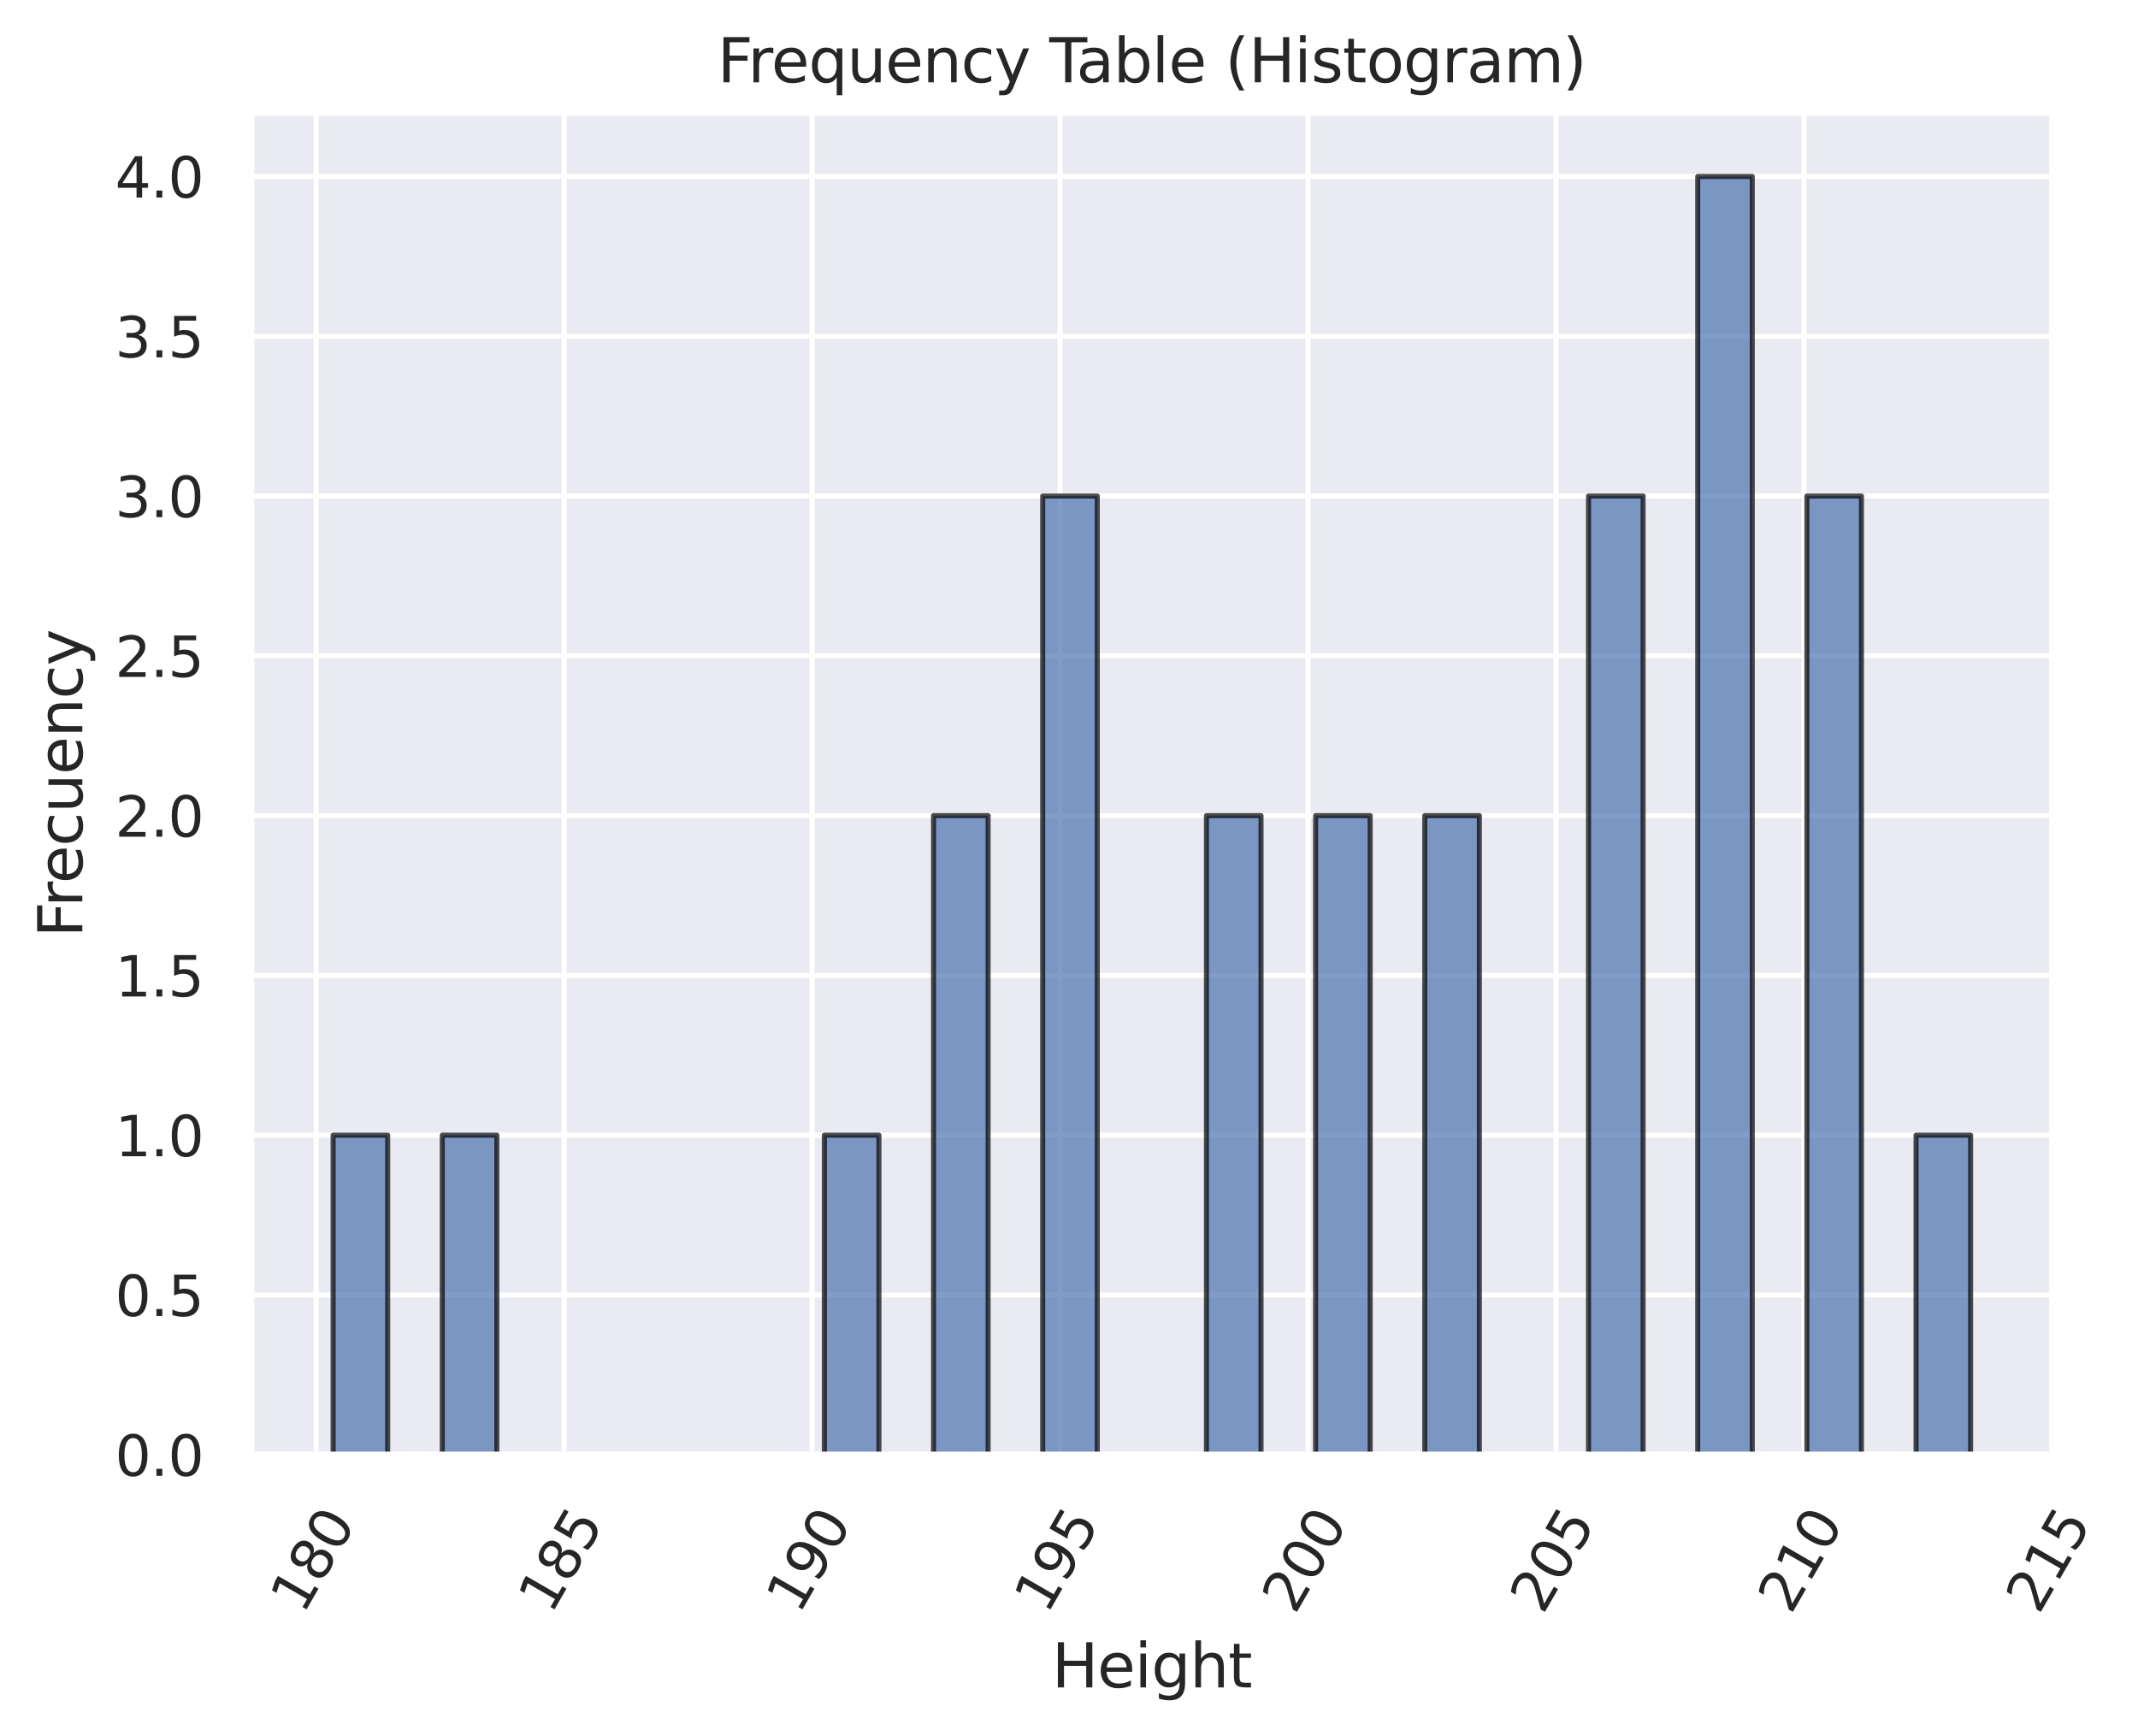 <?xml version="1.0" encoding="utf-8" standalone="no"?>
<!DOCTYPE svg PUBLIC "-//W3C//DTD SVG 1.1//EN"
  "http://www.w3.org/Graphics/SVG/1.1/DTD/svg11.dtd">
<svg xmlns:xlink="http://www.w3.org/1999/xlink" width="423.878pt" height="344.25pt" viewBox="0 0 423.878 344.25" xmlns="http://www.w3.org/2000/svg" version="1.1">
 <defs>
  <style type="text/css">*{stroke-linejoin: round; stroke-linecap: butt}</style>
 </defs>
 <g id="figure_1">
  <g id="patch_1">
   <path d="M 0 344.25 
L 423.878 344.25 
L 423.878 0 
L 0 0 
z
" style="fill: #ffffff"/>
  </g>
  <g id="axes_1">
   <g id="patch_2">
    <path d="M 49.807 288.43 
L 406.927 288.43 
L 406.927 22.318 
L 49.807 22.318 
z
" style="fill: #eaeaf2"/>
   </g>
   <g id="matplotlib.axis_1">
    <g id="xtick_1">
     <g id="line2d_1">
      <path d="M 62.697 288.43 
L 62.697 22.318 
" clip-path="url(#pa009e01b6e)" style="fill: none; stroke: #ffffff; stroke-linecap: round"/>
     </g>
     <g id="text_1">
      <!-- 180 -->
      <g style="fill: #262626" transform="translate(60.077 320.293) rotate(-60) scale(0.11 -0.11)">
       <defs>
        <path id="DejaVuSans-31" d="M 794 531 
L 1825 531 
L 1825 4091 
L 703 3866 
L 703 4441 
L 1819 4666 
L 2450 4666 
L 2450 531 
L 3481 531 
L 3481 0 
L 794 0 
L 794 531 
z
" transform="scale(0.016)"/>
        <path id="DejaVuSans-38" d="M 2034 2216 
Q 1584 2216 1326 1975 
Q 1069 1734 1069 1313 
Q 1069 891 1326 650 
Q 1584 409 2034 409 
Q 2484 409 2743 651 
Q 3003 894 3003 1313 
Q 3003 1734 2745 1975 
Q 2488 2216 2034 2216 
z
M 1403 2484 
Q 997 2584 770 2862 
Q 544 3141 544 3541 
Q 544 4100 942 4425 
Q 1341 4750 2034 4750 
Q 2731 4750 3128 4425 
Q 3525 4100 3525 3541 
Q 3525 3141 3298 2862 
Q 3072 2584 2669 2484 
Q 3125 2378 3379 2068 
Q 3634 1759 3634 1313 
Q 3634 634 3220 271 
Q 2806 -91 2034 -91 
Q 1263 -91 848 271 
Q 434 634 434 1313 
Q 434 1759 690 2068 
Q 947 2378 1403 2484 
z
M 1172 3481 
Q 1172 3119 1398 2916 
Q 1625 2713 2034 2713 
Q 2441 2713 2670 2916 
Q 2900 3119 2900 3481 
Q 2900 3844 2670 4047 
Q 2441 4250 2034 4250 
Q 1625 4250 1398 4047 
Q 1172 3844 1172 3481 
z
" transform="scale(0.016)"/>
        <path id="DejaVuSans-30" d="M 2034 4250 
Q 1547 4250 1301 3770 
Q 1056 3291 1056 2328 
Q 1056 1369 1301 889 
Q 1547 409 2034 409 
Q 2525 409 2770 889 
Q 3016 1369 3016 2328 
Q 3016 3291 2770 3770 
Q 2525 4250 2034 4250 
z
M 2034 4750 
Q 2819 4750 3233 4129 
Q 3647 3509 3647 2328 
Q 3647 1150 3233 529 
Q 2819 -91 2034 -91 
Q 1250 -91 836 529 
Q 422 1150 422 2328 
Q 422 3509 836 4129 
Q 1250 4750 2034 4750 
z
" transform="scale(0.016)"/>
       </defs>
       <use xlink:href="#DejaVuSans-31"/>
       <use xlink:href="#DejaVuSans-38" x="63.623"/>
       <use xlink:href="#DejaVuSans-30" x="127.246"/>
      </g>
     </g>
    </g>
    <g id="xtick_2">
     <g id="line2d_2">
      <path d="M 111.857 288.43 
L 111.857 22.318 
" clip-path="url(#pa009e01b6e)" style="fill: none; stroke: #ffffff; stroke-linecap: round"/>
     </g>
     <g id="text_2">
      <!-- 185 -->
      <g style="fill: #262626" transform="translate(109.237 320.293) rotate(-60) scale(0.11 -0.11)">
       <defs>
        <path id="DejaVuSans-35" d="M 691 4666 
L 3169 4666 
L 3169 4134 
L 1269 4134 
L 1269 2991 
Q 1406 3038 1543 3061 
Q 1681 3084 1819 3084 
Q 2600 3084 3056 2656 
Q 3513 2228 3513 1497 
Q 3513 744 3044 326 
Q 2575 -91 1722 -91 
Q 1428 -91 1123 -41 
Q 819 9 494 109 
L 494 744 
Q 775 591 1075 516 
Q 1375 441 1709 441 
Q 2250 441 2565 725 
Q 2881 1009 2881 1497 
Q 2881 1984 2565 2268 
Q 2250 2553 1709 2553 
Q 1456 2553 1204 2497 
Q 953 2441 691 2322 
L 691 4666 
z
" transform="scale(0.016)"/>
       </defs>
       <use xlink:href="#DejaVuSans-31"/>
       <use xlink:href="#DejaVuSans-38" x="63.623"/>
       <use xlink:href="#DejaVuSans-35" x="127.246"/>
      </g>
     </g>
    </g>
    <g id="xtick_3">
     <g id="line2d_3">
      <path d="M 161.018 288.43 
L 161.018 22.318 
" clip-path="url(#pa009e01b6e)" style="fill: none; stroke: #ffffff; stroke-linecap: round"/>
     </g>
     <g id="text_3">
      <!-- 190 -->
      <g style="fill: #262626" transform="translate(158.397 320.293) rotate(-60) scale(0.11 -0.11)">
       <defs>
        <path id="DejaVuSans-39" d="M 703 97 
L 703 672 
Q 941 559 1184 500 
Q 1428 441 1663 441 
Q 2288 441 2617 861 
Q 2947 1281 2994 2138 
Q 2813 1869 2534 1725 
Q 2256 1581 1919 1581 
Q 1219 1581 811 2004 
Q 403 2428 403 3163 
Q 403 3881 828 4315 
Q 1253 4750 1959 4750 
Q 2769 4750 3195 4129 
Q 3622 3509 3622 2328 
Q 3622 1225 3098 567 
Q 2575 -91 1691 -91 
Q 1453 -91 1209 -44 
Q 966 3 703 97 
z
M 1959 2075 
Q 2384 2075 2632 2365 
Q 2881 2656 2881 3163 
Q 2881 3666 2632 3958 
Q 2384 4250 1959 4250 
Q 1534 4250 1286 3958 
Q 1038 3666 1038 3163 
Q 1038 2656 1286 2365 
Q 1534 2075 1959 2075 
z
" transform="scale(0.016)"/>
       </defs>
       <use xlink:href="#DejaVuSans-31"/>
       <use xlink:href="#DejaVuSans-39" x="63.623"/>
       <use xlink:href="#DejaVuSans-30" x="127.246"/>
      </g>
     </g>
    </g>
    <g id="xtick_4">
     <g id="line2d_4">
      <path d="M 210.178 288.43 
L 210.178 22.318 
" clip-path="url(#pa009e01b6e)" style="fill: none; stroke: #ffffff; stroke-linecap: round"/>
     </g>
     <g id="text_4">
      <!-- 195 -->
      <g style="fill: #262626" transform="translate(207.557 320.293) rotate(-60) scale(0.11 -0.11)">
       <use xlink:href="#DejaVuSans-31"/>
       <use xlink:href="#DejaVuSans-39" x="63.623"/>
       <use xlink:href="#DejaVuSans-35" x="127.246"/>
      </g>
     </g>
    </g>
    <g id="xtick_5">
     <g id="line2d_5">
      <path d="M 259.338 288.43 
L 259.338 22.318 
" clip-path="url(#pa009e01b6e)" style="fill: none; stroke: #ffffff; stroke-linecap: round"/>
     </g>
     <g id="text_5">
      <!-- 200 -->
      <g style="fill: #262626" transform="translate(256.718 320.293) rotate(-60) scale(0.11 -0.11)">
       <defs>
        <path id="DejaVuSans-32" d="M 1228 531 
L 3431 531 
L 3431 0 
L 469 0 
L 469 531 
Q 828 903 1448 1529 
Q 2069 2156 2228 2338 
Q 2531 2678 2651 2914 
Q 2772 3150 2772 3378 
Q 2772 3750 2511 3984 
Q 2250 4219 1831 4219 
Q 1534 4219 1204 4116 
Q 875 4013 500 3803 
L 500 4441 
Q 881 4594 1212 4672 
Q 1544 4750 1819 4750 
Q 2544 4750 2975 4387 
Q 3406 4025 3406 3419 
Q 3406 3131 3298 2873 
Q 3191 2616 2906 2266 
Q 2828 2175 2409 1742 
Q 1991 1309 1228 531 
z
" transform="scale(0.016)"/>
       </defs>
       <use xlink:href="#DejaVuSans-32"/>
       <use xlink:href="#DejaVuSans-30" x="63.623"/>
       <use xlink:href="#DejaVuSans-30" x="127.246"/>
      </g>
     </g>
    </g>
    <g id="xtick_6">
     <g id="line2d_6">
      <path d="M 308.498 288.43 
L 308.498 22.318 
" clip-path="url(#pa009e01b6e)" style="fill: none; stroke: #ffffff; stroke-linecap: round"/>
     </g>
     <g id="text_6">
      <!-- 205 -->
      <g style="fill: #262626" transform="translate(305.878 320.293) rotate(-60) scale(0.11 -0.11)">
       <use xlink:href="#DejaVuSans-32"/>
       <use xlink:href="#DejaVuSans-30" x="63.623"/>
       <use xlink:href="#DejaVuSans-35" x="127.246"/>
      </g>
     </g>
    </g>
    <g id="xtick_7">
     <g id="line2d_7">
      <path d="M 357.659 288.43 
L 357.659 22.318 
" clip-path="url(#pa009e01b6e)" style="fill: none; stroke: #ffffff; stroke-linecap: round"/>
     </g>
     <g id="text_7">
      <!-- 210 -->
      <g style="fill: #262626" transform="translate(355.038 320.293) rotate(-60) scale(0.11 -0.11)">
       <use xlink:href="#DejaVuSans-32"/>
       <use xlink:href="#DejaVuSans-31" x="63.623"/>
       <use xlink:href="#DejaVuSans-30" x="127.246"/>
      </g>
     </g>
    </g>
    <g id="xtick_8">
     <g id="line2d_8">
      <path d="M 406.819 288.43 
L 406.819 22.318 
" clip-path="url(#pa009e01b6e)" style="fill: none; stroke: #ffffff; stroke-linecap: round"/>
     </g>
     <g id="text_8">
      <!-- 215 -->
      <g style="fill: #262626" transform="translate(404.199 320.293) rotate(-60) scale(0.11 -0.11)">
       <use xlink:href="#DejaVuSans-32"/>
       <use xlink:href="#DejaVuSans-31" x="63.623"/>
       <use xlink:href="#DejaVuSans-35" x="127.246"/>
      </g>
     </g>
    </g>
    <g id="text_9">
     <!-- Height -->
     <g style="fill: #262626" transform="translate(208.532 334.555) scale(0.12 -0.12)">
      <defs>
       <path id="DejaVuSans-48" d="M 628 4666 
L 1259 4666 
L 1259 2753 
L 3553 2753 
L 3553 4666 
L 4184 4666 
L 4184 0 
L 3553 0 
L 3553 2222 
L 1259 2222 
L 1259 0 
L 628 0 
L 628 4666 
z
" transform="scale(0.016)"/>
       <path id="DejaVuSans-65" d="M 3597 1894 
L 3597 1613 
L 953 1613 
Q 991 1019 1311 708 
Q 1631 397 2203 397 
Q 2534 397 2845 478 
Q 3156 559 3463 722 
L 3463 178 
Q 3153 47 2828 -22 
Q 2503 -91 2169 -91 
Q 1331 -91 842 396 
Q 353 884 353 1716 
Q 353 2575 817 3079 
Q 1281 3584 2069 3584 
Q 2775 3584 3186 3129 
Q 3597 2675 3597 1894 
z
M 3022 2063 
Q 3016 2534 2758 2815 
Q 2500 3097 2075 3097 
Q 1594 3097 1305 2825 
Q 1016 2553 972 2059 
L 3022 2063 
z
" transform="scale(0.016)"/>
       <path id="DejaVuSans-69" d="M 603 3500 
L 1178 3500 
L 1178 0 
L 603 0 
L 603 3500 
z
M 603 4863 
L 1178 4863 
L 1178 4134 
L 603 4134 
L 603 4863 
z
" transform="scale(0.016)"/>
       <path id="DejaVuSans-67" d="M 2906 1791 
Q 2906 2416 2648 2759 
Q 2391 3103 1925 3103 
Q 1463 3103 1205 2759 
Q 947 2416 947 1791 
Q 947 1169 1205 825 
Q 1463 481 1925 481 
Q 2391 481 2648 825 
Q 2906 1169 2906 1791 
z
M 3481 434 
Q 3481 -459 3084 -895 
Q 2688 -1331 1869 -1331 
Q 1566 -1331 1297 -1286 
Q 1028 -1241 775 -1147 
L 775 -588 
Q 1028 -725 1275 -790 
Q 1522 -856 1778 -856 
Q 2344 -856 2625 -561 
Q 2906 -266 2906 331 
L 2906 616 
Q 2728 306 2450 153 
Q 2172 0 1784 0 
Q 1141 0 747 490 
Q 353 981 353 1791 
Q 353 2603 747 3093 
Q 1141 3584 1784 3584 
Q 2172 3584 2450 3431 
Q 2728 3278 2906 2969 
L 2906 3500 
L 3481 3500 
L 3481 434 
z
" transform="scale(0.016)"/>
       <path id="DejaVuSans-68" d="M 3513 2113 
L 3513 0 
L 2938 0 
L 2938 2094 
Q 2938 2591 2744 2837 
Q 2550 3084 2163 3084 
Q 1697 3084 1428 2787 
Q 1159 2491 1159 1978 
L 1159 0 
L 581 0 
L 581 4863 
L 1159 4863 
L 1159 2956 
Q 1366 3272 1645 3428 
Q 1925 3584 2291 3584 
Q 2894 3584 3203 3211 
Q 3513 2838 3513 2113 
z
" transform="scale(0.016)"/>
       <path id="DejaVuSans-74" d="M 1172 4494 
L 1172 3500 
L 2356 3500 
L 2356 3053 
L 1172 3053 
L 1172 1153 
Q 1172 725 1289 603 
Q 1406 481 1766 481 
L 2356 481 
L 2356 0 
L 1766 0 
Q 1100 0 847 248 
Q 594 497 594 1153 
L 594 3053 
L 172 3053 
L 172 3500 
L 594 3500 
L 594 4494 
L 1172 4494 
z
" transform="scale(0.016)"/>
      </defs>
      <use xlink:href="#DejaVuSans-48"/>
      <use xlink:href="#DejaVuSans-65" x="75.195"/>
      <use xlink:href="#DejaVuSans-69" x="136.719"/>
      <use xlink:href="#DejaVuSans-67" x="164.502"/>
      <use xlink:href="#DejaVuSans-68" x="227.979"/>
      <use xlink:href="#DejaVuSans-74" x="291.357"/>
     </g>
    </g>
   </g>
   <g id="matplotlib.axis_2">
    <g id="ytick_1">
     <g id="line2d_9">
      <path d="M 49.807 288.43 
L 406.927 288.43 
" clip-path="url(#pa009e01b6e)" style="fill: none; stroke: #ffffff; stroke-linecap: round"/>
     </g>
     <g id="text_10">
      <!-- 0.0 -->
      <g style="fill: #262626" transform="translate(22.814 292.609) scale(0.11 -0.11)">
       <defs>
        <path id="DejaVuSans-2e" d="M 684 794 
L 1344 794 
L 1344 0 
L 684 0 
L 684 794 
z
" transform="scale(0.016)"/>
       </defs>
       <use xlink:href="#DejaVuSans-30"/>
       <use xlink:href="#DejaVuSans-2e" x="63.623"/>
       <use xlink:href="#DejaVuSans-30" x="95.41"/>
      </g>
     </g>
    </g>
    <g id="ytick_2">
     <g id="line2d_10">
      <path d="M 49.807 256.75 
L 406.927 256.75 
" clip-path="url(#pa009e01b6e)" style="fill: none; stroke: #ffffff; stroke-linecap: round"/>
     </g>
     <g id="text_11">
      <!-- 0.5 -->
      <g style="fill: #262626" transform="translate(22.814 260.929) scale(0.11 -0.11)">
       <use xlink:href="#DejaVuSans-30"/>
       <use xlink:href="#DejaVuSans-2e" x="63.623"/>
       <use xlink:href="#DejaVuSans-35" x="95.41"/>
      </g>
     </g>
    </g>
    <g id="ytick_3">
     <g id="line2d_11">
      <path d="M 49.807 225.07 
L 406.927 225.07 
" clip-path="url(#pa009e01b6e)" style="fill: none; stroke: #ffffff; stroke-linecap: round"/>
     </g>
     <g id="text_12">
      <!-- 1.0 -->
      <g style="fill: #262626" transform="translate(22.814 229.249) scale(0.11 -0.11)">
       <use xlink:href="#DejaVuSans-31"/>
       <use xlink:href="#DejaVuSans-2e" x="63.623"/>
       <use xlink:href="#DejaVuSans-30" x="95.41"/>
      </g>
     </g>
    </g>
    <g id="ytick_4">
     <g id="line2d_12">
      <path d="M 49.807 193.39 
L 406.927 193.39 
" clip-path="url(#pa009e01b6e)" style="fill: none; stroke: #ffffff; stroke-linecap: round"/>
     </g>
     <g id="text_13">
      <!-- 1.5 -->
      <g style="fill: #262626" transform="translate(22.814 197.569) scale(0.11 -0.11)">
       <use xlink:href="#DejaVuSans-31"/>
       <use xlink:href="#DejaVuSans-2e" x="63.623"/>
       <use xlink:href="#DejaVuSans-35" x="95.41"/>
      </g>
     </g>
    </g>
    <g id="ytick_5">
     <g id="line2d_13">
      <path d="M 49.807 161.71 
L 406.927 161.71 
" clip-path="url(#pa009e01b6e)" style="fill: none; stroke: #ffffff; stroke-linecap: round"/>
     </g>
     <g id="text_14">
      <!-- 2.0 -->
      <g style="fill: #262626" transform="translate(22.814 165.889) scale(0.11 -0.11)">
       <use xlink:href="#DejaVuSans-32"/>
       <use xlink:href="#DejaVuSans-2e" x="63.623"/>
       <use xlink:href="#DejaVuSans-30" x="95.41"/>
      </g>
     </g>
    </g>
    <g id="ytick_6">
     <g id="line2d_14">
      <path d="M 49.807 130.03 
L 406.927 130.03 
" clip-path="url(#pa009e01b6e)" style="fill: none; stroke: #ffffff; stroke-linecap: round"/>
     </g>
     <g id="text_15">
      <!-- 2.5 -->
      <g style="fill: #262626" transform="translate(22.814 134.209) scale(0.11 -0.11)">
       <use xlink:href="#DejaVuSans-32"/>
       <use xlink:href="#DejaVuSans-2e" x="63.623"/>
       <use xlink:href="#DejaVuSans-35" x="95.41"/>
      </g>
     </g>
    </g>
    <g id="ytick_7">
     <g id="line2d_15">
      <path d="M 49.807 98.35 
L 406.927 98.35 
" clip-path="url(#pa009e01b6e)" style="fill: none; stroke: #ffffff; stroke-linecap: round"/>
     </g>
     <g id="text_16">
      <!-- 3.0 -->
      <g style="fill: #262626" transform="translate(22.814 102.529) scale(0.11 -0.11)">
       <defs>
        <path id="DejaVuSans-33" d="M 2597 2516 
Q 3050 2419 3304 2112 
Q 3559 1806 3559 1356 
Q 3559 666 3084 287 
Q 2609 -91 1734 -91 
Q 1441 -91 1130 -33 
Q 819 25 488 141 
L 488 750 
Q 750 597 1062 519 
Q 1375 441 1716 441 
Q 2309 441 2620 675 
Q 2931 909 2931 1356 
Q 2931 1769 2642 2001 
Q 2353 2234 1838 2234 
L 1294 2234 
L 1294 2753 
L 1863 2753 
Q 2328 2753 2575 2939 
Q 2822 3125 2822 3475 
Q 2822 3834 2567 4026 
Q 2313 4219 1838 4219 
Q 1578 4219 1281 4162 
Q 984 4106 628 3988 
L 628 4550 
Q 988 4650 1302 4700 
Q 1616 4750 1894 4750 
Q 2613 4750 3031 4423 
Q 3450 4097 3450 3541 
Q 3450 3153 3228 2886 
Q 3006 2619 2597 2516 
z
" transform="scale(0.016)"/>
       </defs>
       <use xlink:href="#DejaVuSans-33"/>
       <use xlink:href="#DejaVuSans-2e" x="63.623"/>
       <use xlink:href="#DejaVuSans-30" x="95.41"/>
      </g>
     </g>
    </g>
    <g id="ytick_8">
     <g id="line2d_16">
      <path d="M 49.807 66.67 
L 406.927 66.67 
" clip-path="url(#pa009e01b6e)" style="fill: none; stroke: #ffffff; stroke-linecap: round"/>
     </g>
     <g id="text_17">
      <!-- 3.5 -->
      <g style="fill: #262626" transform="translate(22.814 70.849) scale(0.11 -0.11)">
       <use xlink:href="#DejaVuSans-33"/>
       <use xlink:href="#DejaVuSans-2e" x="63.623"/>
       <use xlink:href="#DejaVuSans-35" x="95.41"/>
      </g>
     </g>
    </g>
    <g id="ytick_9">
     <g id="line2d_17">
      <path d="M 49.807 34.99 
L 406.927 34.99 
" clip-path="url(#pa009e01b6e)" style="fill: none; stroke: #ffffff; stroke-linecap: round"/>
     </g>
     <g id="text_18">
      <!-- 4.0 -->
      <g style="fill: #262626" transform="translate(22.814 39.169) scale(0.11 -0.11)">
       <defs>
        <path id="DejaVuSans-34" d="M 2419 4116 
L 825 1625 
L 2419 1625 
L 2419 4116 
z
M 2253 4666 
L 3047 4666 
L 3047 1625 
L 3713 1625 
L 3713 1100 
L 3047 1100 
L 3047 0 
L 2419 0 
L 2419 1100 
L 313 1100 
L 313 1709 
L 2253 4666 
z
" transform="scale(0.016)"/>
       </defs>
       <use xlink:href="#DejaVuSans-34"/>
       <use xlink:href="#DejaVuSans-2e" x="63.623"/>
       <use xlink:href="#DejaVuSans-30" x="95.41"/>
      </g>
     </g>
    </g>
    <g id="text_19">
     <!-- Frecuency -->
     <g style="fill: #262626" transform="translate(16.318 185.86) rotate(-90) scale(0.12 -0.12)">
      <defs>
       <path id="DejaVuSans-46" d="M 628 4666 
L 3309 4666 
L 3309 4134 
L 1259 4134 
L 1259 2759 
L 3109 2759 
L 3109 2228 
L 1259 2228 
L 1259 0 
L 628 0 
L 628 4666 
z
" transform="scale(0.016)"/>
       <path id="DejaVuSans-72" d="M 2631 2963 
Q 2534 3019 2420 3045 
Q 2306 3072 2169 3072 
Q 1681 3072 1420 2755 
Q 1159 2438 1159 1844 
L 1159 0 
L 581 0 
L 581 3500 
L 1159 3500 
L 1159 2956 
Q 1341 3275 1631 3429 
Q 1922 3584 2338 3584 
Q 2397 3584 2469 3576 
Q 2541 3569 2628 3553 
L 2631 2963 
z
" transform="scale(0.016)"/>
       <path id="DejaVuSans-63" d="M 3122 3366 
L 3122 2828 
Q 2878 2963 2633 3030 
Q 2388 3097 2138 3097 
Q 1578 3097 1268 2742 
Q 959 2388 959 1747 
Q 959 1106 1268 751 
Q 1578 397 2138 397 
Q 2388 397 2633 464 
Q 2878 531 3122 666 
L 3122 134 
Q 2881 22 2623 -34 
Q 2366 -91 2075 -91 
Q 1284 -91 818 406 
Q 353 903 353 1747 
Q 353 2603 823 3093 
Q 1294 3584 2113 3584 
Q 2378 3584 2631 3529 
Q 2884 3475 3122 3366 
z
" transform="scale(0.016)"/>
       <path id="DejaVuSans-75" d="M 544 1381 
L 544 3500 
L 1119 3500 
L 1119 1403 
Q 1119 906 1312 657 
Q 1506 409 1894 409 
Q 2359 409 2629 706 
Q 2900 1003 2900 1516 
L 2900 3500 
L 3475 3500 
L 3475 0 
L 2900 0 
L 2900 538 
Q 2691 219 2414 64 
Q 2138 -91 1772 -91 
Q 1169 -91 856 284 
Q 544 659 544 1381 
z
M 1991 3584 
L 1991 3584 
z
" transform="scale(0.016)"/>
       <path id="DejaVuSans-6e" d="M 3513 2113 
L 3513 0 
L 2938 0 
L 2938 2094 
Q 2938 2591 2744 2837 
Q 2550 3084 2163 3084 
Q 1697 3084 1428 2787 
Q 1159 2491 1159 1978 
L 1159 0 
L 581 0 
L 581 3500 
L 1159 3500 
L 1159 2956 
Q 1366 3272 1645 3428 
Q 1925 3584 2291 3584 
Q 2894 3584 3203 3211 
Q 3513 2838 3513 2113 
z
" transform="scale(0.016)"/>
       <path id="DejaVuSans-79" d="M 2059 -325 
Q 1816 -950 1584 -1140 
Q 1353 -1331 966 -1331 
L 506 -1331 
L 506 -850 
L 844 -850 
Q 1081 -850 1212 -737 
Q 1344 -625 1503 -206 
L 1606 56 
L 191 3500 
L 800 3500 
L 1894 763 
L 2988 3500 
L 3597 3500 
L 2059 -325 
z
" transform="scale(0.016)"/>
      </defs>
      <use xlink:href="#DejaVuSans-46"/>
      <use xlink:href="#DejaVuSans-72" x="50.27"/>
      <use xlink:href="#DejaVuSans-65" x="89.133"/>
      <use xlink:href="#DejaVuSans-63" x="150.656"/>
      <use xlink:href="#DejaVuSans-75" x="205.637"/>
      <use xlink:href="#DejaVuSans-65" x="269.016"/>
      <use xlink:href="#DejaVuSans-6e" x="330.539"/>
      <use xlink:href="#DejaVuSans-63" x="393.918"/>
      <use xlink:href="#DejaVuSans-79" x="448.898"/>
     </g>
    </g>
   </g>
   <g id="patch_3">
    <path d="M 66.04 288.43 
L 76.862 288.43 
L 76.862 225.07 
L 66.04 225.07 
z
" clip-path="url(#pa009e01b6e)" style="fill: #4c72b0; opacity: 0.7; stroke: #000000; stroke-linejoin: miter"/>
   </g>
   <g id="patch_4">
    <path d="M 76.862 288.43 
L 87.684 288.43 
L 87.684 288.43 
L 76.862 288.43 
z
" clip-path="url(#pa009e01b6e)" style="fill: #4c72b0; opacity: 0.7; stroke: #000000; stroke-linejoin: miter"/>
   </g>
   <g id="patch_5">
    <path d="M 87.684 288.43 
L 98.505 288.43 
L 98.505 225.07 
L 87.684 225.07 
z
" clip-path="url(#pa009e01b6e)" style="fill: #4c72b0; opacity: 0.7; stroke: #000000; stroke-linejoin: miter"/>
   </g>
   <g id="patch_6">
    <path d="M 98.505 288.43 
L 109.327 288.43 
L 109.327 288.43 
L 98.505 288.43 
z
" clip-path="url(#pa009e01b6e)" style="fill: #4c72b0; opacity: 0.7; stroke: #000000; stroke-linejoin: miter"/>
   </g>
   <g id="patch_7">
    <path d="M 109.327 288.43 
L 120.149 288.43 
L 120.149 288.43 
L 109.327 288.43 
z
" clip-path="url(#pa009e01b6e)" style="fill: #4c72b0; opacity: 0.7; stroke: #000000; stroke-linejoin: miter"/>
   </g>
   <g id="patch_8">
    <path d="M 120.149 288.43 
L 130.971 288.43 
L 130.971 288.43 
L 120.149 288.43 
z
" clip-path="url(#pa009e01b6e)" style="fill: #4c72b0; opacity: 0.7; stroke: #000000; stroke-linejoin: miter"/>
   </g>
   <g id="patch_9">
    <path d="M 130.971 288.43 
L 141.793 288.43 
L 141.793 288.43 
L 130.971 288.43 
z
" clip-path="url(#pa009e01b6e)" style="fill: #4c72b0; opacity: 0.7; stroke: #000000; stroke-linejoin: miter"/>
   </g>
   <g id="patch_10">
    <path d="M 141.793 288.43 
L 152.614 288.43 
L 152.614 288.43 
L 141.793 288.43 
z
" clip-path="url(#pa009e01b6e)" style="fill: #4c72b0; opacity: 0.7; stroke: #000000; stroke-linejoin: miter"/>
   </g>
   <g id="patch_11">
    <path d="M 152.614 288.43 
L 163.436 288.43 
L 163.436 288.43 
L 152.614 288.43 
z
" clip-path="url(#pa009e01b6e)" style="fill: #4c72b0; opacity: 0.7; stroke: #000000; stroke-linejoin: miter"/>
   </g>
   <g id="patch_12">
    <path d="M 163.436 288.43 
L 174.258 288.43 
L 174.258 225.07 
L 163.436 225.07 
z
" clip-path="url(#pa009e01b6e)" style="fill: #4c72b0; opacity: 0.7; stroke: #000000; stroke-linejoin: miter"/>
   </g>
   <g id="patch_13">
    <path d="M 174.258 288.43 
L 185.08 288.43 
L 185.08 288.43 
L 174.258 288.43 
z
" clip-path="url(#pa009e01b6e)" style="fill: #4c72b0; opacity: 0.7; stroke: #000000; stroke-linejoin: miter"/>
   </g>
   <g id="patch_14">
    <path d="M 185.08 288.43 
L 195.902 288.43 
L 195.902 161.71 
L 185.08 161.71 
z
" clip-path="url(#pa009e01b6e)" style="fill: #4c72b0; opacity: 0.7; stroke: #000000; stroke-linejoin: miter"/>
   </g>
   <g id="patch_15">
    <path d="M 195.902 288.43 
L 206.724 288.43 
L 206.724 288.43 
L 195.902 288.43 
z
" clip-path="url(#pa009e01b6e)" style="fill: #4c72b0; opacity: 0.7; stroke: #000000; stroke-linejoin: miter"/>
   </g>
   <g id="patch_16">
    <path d="M 206.724 288.43 
L 217.545 288.43 
L 217.545 98.35 
L 206.724 98.35 
z
" clip-path="url(#pa009e01b6e)" style="fill: #4c72b0; opacity: 0.7; stroke: #000000; stroke-linejoin: miter"/>
   </g>
   <g id="patch_17">
    <path d="M 217.545 288.43 
L 228.367 288.43 
L 228.367 288.43 
L 217.545 288.43 
z
" clip-path="url(#pa009e01b6e)" style="fill: #4c72b0; opacity: 0.7; stroke: #000000; stroke-linejoin: miter"/>
   </g>
   <g id="patch_18">
    <path d="M 228.367 288.43 
L 239.189 288.43 
L 239.189 288.43 
L 228.367 288.43 
z
" clip-path="url(#pa009e01b6e)" style="fill: #4c72b0; opacity: 0.7; stroke: #000000; stroke-linejoin: miter"/>
   </g>
   <g id="patch_19">
    <path d="M 239.189 288.43 
L 250.011 288.43 
L 250.011 161.71 
L 239.189 161.71 
z
" clip-path="url(#pa009e01b6e)" style="fill: #4c72b0; opacity: 0.7; stroke: #000000; stroke-linejoin: miter"/>
   </g>
   <g id="patch_20">
    <path d="M 250.011 288.43 
L 260.833 288.43 
L 260.833 288.43 
L 250.011 288.43 
z
" clip-path="url(#pa009e01b6e)" style="fill: #4c72b0; opacity: 0.7; stroke: #000000; stroke-linejoin: miter"/>
   </g>
   <g id="patch_21">
    <path d="M 260.833 288.43 
L 271.654 288.43 
L 271.654 161.71 
L 260.833 161.71 
z
" clip-path="url(#pa009e01b6e)" style="fill: #4c72b0; opacity: 0.7; stroke: #000000; stroke-linejoin: miter"/>
   </g>
   <g id="patch_22">
    <path d="M 271.654 288.43 
L 282.476 288.43 
L 282.476 288.43 
L 271.654 288.43 
z
" clip-path="url(#pa009e01b6e)" style="fill: #4c72b0; opacity: 0.7; stroke: #000000; stroke-linejoin: miter"/>
   </g>
   <g id="patch_23">
    <path d="M 282.476 288.43 
L 293.298 288.43 
L 293.298 161.71 
L 282.476 161.71 
z
" clip-path="url(#pa009e01b6e)" style="fill: #4c72b0; opacity: 0.7; stroke: #000000; stroke-linejoin: miter"/>
   </g>
   <g id="patch_24">
    <path d="M 293.298 288.43 
L 304.12 288.43 
L 304.12 288.43 
L 293.298 288.43 
z
" clip-path="url(#pa009e01b6e)" style="fill: #4c72b0; opacity: 0.7; stroke: #000000; stroke-linejoin: miter"/>
   </g>
   <g id="patch_25">
    <path d="M 304.12 288.43 
L 314.942 288.43 
L 314.942 288.43 
L 304.12 288.43 
z
" clip-path="url(#pa009e01b6e)" style="fill: #4c72b0; opacity: 0.7; stroke: #000000; stroke-linejoin: miter"/>
   </g>
   <g id="patch_26">
    <path d="M 314.942 288.43 
L 325.764 288.43 
L 325.764 98.35 
L 314.942 98.35 
z
" clip-path="url(#pa009e01b6e)" style="fill: #4c72b0; opacity: 0.7; stroke: #000000; stroke-linejoin: miter"/>
   </g>
   <g id="patch_27">
    <path d="M 325.764 288.43 
L 336.585 288.43 
L 336.585 288.43 
L 325.764 288.43 
z
" clip-path="url(#pa009e01b6e)" style="fill: #4c72b0; opacity: 0.7; stroke: #000000; stroke-linejoin: miter"/>
   </g>
   <g id="patch_28">
    <path d="M 336.585 288.43 
L 347.407 288.43 
L 347.407 34.99 
L 336.585 34.99 
z
" clip-path="url(#pa009e01b6e)" style="fill: #4c72b0; opacity: 0.7; stroke: #000000; stroke-linejoin: miter"/>
   </g>
   <g id="patch_29">
    <path d="M 347.407 288.43 
L 358.229 288.43 
L 358.229 288.43 
L 347.407 288.43 
z
" clip-path="url(#pa009e01b6e)" style="fill: #4c72b0; opacity: 0.7; stroke: #000000; stroke-linejoin: miter"/>
   </g>
   <g id="patch_30">
    <path d="M 358.229 288.43 
L 369.051 288.43 
L 369.051 98.35 
L 358.229 98.35 
z
" clip-path="url(#pa009e01b6e)" style="fill: #4c72b0; opacity: 0.7; stroke: #000000; stroke-linejoin: miter"/>
   </g>
   <g id="patch_31">
    <path d="M 369.051 288.43 
L 379.873 288.43 
L 379.873 288.43 
L 369.051 288.43 
z
" clip-path="url(#pa009e01b6e)" style="fill: #4c72b0; opacity: 0.7; stroke: #000000; stroke-linejoin: miter"/>
   </g>
   <g id="patch_32">
    <path d="M 379.873 288.43 
L 390.694 288.43 
L 390.694 225.07 
L 379.873 225.07 
z
" clip-path="url(#pa009e01b6e)" style="fill: #4c72b0; opacity: 0.7; stroke: #000000; stroke-linejoin: miter"/>
   </g>
   <g id="patch_33">
    <path d="M 49.807 288.43 
L 49.807 22.318 
" style="fill: none; stroke: #ffffff; stroke-width: 1.25; stroke-linejoin: miter; stroke-linecap: square"/>
   </g>
   <g id="patch_34">
    <path d="M 406.927 288.43 
L 406.927 22.318 
" style="fill: none; stroke: #ffffff; stroke-width: 1.25; stroke-linejoin: miter; stroke-linecap: square"/>
   </g>
   <g id="patch_35">
    <path d="M 49.807 288.43 
L 406.927 288.43 
" style="fill: none; stroke: #ffffff; stroke-width: 1.25; stroke-linejoin: miter; stroke-linecap: square"/>
   </g>
   <g id="patch_36">
    <path d="M 49.807 22.318 
L 406.927 22.318 
" style="fill: none; stroke: #ffffff; stroke-width: 1.25; stroke-linejoin: miter; stroke-linecap: square"/>
   </g>
   <g id="text_20">
    <!-- Frequency Table (Histogram) -->
    <g style="fill: #262626" transform="translate(142.232 16.318) scale(0.12 -0.12)">
     <defs>
      <path id="DejaVuSans-71" d="M 947 1747 
Q 947 1113 1208 752 
Q 1469 391 1925 391 
Q 2381 391 2643 752 
Q 2906 1113 2906 1747 
Q 2906 2381 2643 2742 
Q 2381 3103 1925 3103 
Q 1469 3103 1208 2742 
Q 947 2381 947 1747 
z
M 2906 525 
Q 2725 213 2448 61 
Q 2172 -91 1784 -91 
Q 1150 -91 751 415 
Q 353 922 353 1747 
Q 353 2572 751 3078 
Q 1150 3584 1784 3584 
Q 2172 3584 2448 3432 
Q 2725 3281 2906 2969 
L 2906 3500 
L 3481 3500 
L 3481 -1331 
L 2906 -1331 
L 2906 525 
z
" transform="scale(0.016)"/>
      <path id="DejaVuSans-20" transform="scale(0.016)"/>
      <path id="DejaVuSans-54" d="M -19 4666 
L 3928 4666 
L 3928 4134 
L 2272 4134 
L 2272 0 
L 1638 0 
L 1638 4134 
L -19 4134 
L -19 4666 
z
" transform="scale(0.016)"/>
      <path id="DejaVuSans-61" d="M 2194 1759 
Q 1497 1759 1228 1600 
Q 959 1441 959 1056 
Q 959 750 1161 570 
Q 1363 391 1709 391 
Q 2188 391 2477 730 
Q 2766 1069 2766 1631 
L 2766 1759 
L 2194 1759 
z
M 3341 1997 
L 3341 0 
L 2766 0 
L 2766 531 
Q 2569 213 2275 61 
Q 1981 -91 1556 -91 
Q 1019 -91 701 211 
Q 384 513 384 1019 
Q 384 1609 779 1909 
Q 1175 2209 1959 2209 
L 2766 2209 
L 2766 2266 
Q 2766 2663 2505 2880 
Q 2244 3097 1772 3097 
Q 1472 3097 1187 3025 
Q 903 2953 641 2809 
L 641 3341 
Q 956 3463 1253 3523 
Q 1550 3584 1831 3584 
Q 2591 3584 2966 3190 
Q 3341 2797 3341 1997 
z
" transform="scale(0.016)"/>
      <path id="DejaVuSans-62" d="M 3116 1747 
Q 3116 2381 2855 2742 
Q 2594 3103 2138 3103 
Q 1681 3103 1420 2742 
Q 1159 2381 1159 1747 
Q 1159 1113 1420 752 
Q 1681 391 2138 391 
Q 2594 391 2855 752 
Q 3116 1113 3116 1747 
z
M 1159 2969 
Q 1341 3281 1617 3432 
Q 1894 3584 2278 3584 
Q 2916 3584 3314 3078 
Q 3713 2572 3713 1747 
Q 3713 922 3314 415 
Q 2916 -91 2278 -91 
Q 1894 -91 1617 61 
Q 1341 213 1159 525 
L 1159 0 
L 581 0 
L 581 4863 
L 1159 4863 
L 1159 2969 
z
" transform="scale(0.016)"/>
      <path id="DejaVuSans-6c" d="M 603 4863 
L 1178 4863 
L 1178 0 
L 603 0 
L 603 4863 
z
" transform="scale(0.016)"/>
      <path id="DejaVuSans-28" d="M 1984 4856 
Q 1566 4138 1362 3434 
Q 1159 2731 1159 2009 
Q 1159 1288 1364 580 
Q 1569 -128 1984 -844 
L 1484 -844 
Q 1016 -109 783 600 
Q 550 1309 550 2009 
Q 550 2706 781 3412 
Q 1013 4119 1484 4856 
L 1984 4856 
z
" transform="scale(0.016)"/>
      <path id="DejaVuSans-73" d="M 2834 3397 
L 2834 2853 
Q 2591 2978 2328 3040 
Q 2066 3103 1784 3103 
Q 1356 3103 1142 2972 
Q 928 2841 928 2578 
Q 928 2378 1081 2264 
Q 1234 2150 1697 2047 
L 1894 2003 
Q 2506 1872 2764 1633 
Q 3022 1394 3022 966 
Q 3022 478 2636 193 
Q 2250 -91 1575 -91 
Q 1294 -91 989 -36 
Q 684 19 347 128 
L 347 722 
Q 666 556 975 473 
Q 1284 391 1588 391 
Q 1994 391 2212 530 
Q 2431 669 2431 922 
Q 2431 1156 2273 1281 
Q 2116 1406 1581 1522 
L 1381 1569 
Q 847 1681 609 1914 
Q 372 2147 372 2553 
Q 372 3047 722 3315 
Q 1072 3584 1716 3584 
Q 2034 3584 2315 3537 
Q 2597 3491 2834 3397 
z
" transform="scale(0.016)"/>
      <path id="DejaVuSans-6f" d="M 1959 3097 
Q 1497 3097 1228 2736 
Q 959 2375 959 1747 
Q 959 1119 1226 758 
Q 1494 397 1959 397 
Q 2419 397 2687 759 
Q 2956 1122 2956 1747 
Q 2956 2369 2687 2733 
Q 2419 3097 1959 3097 
z
M 1959 3584 
Q 2709 3584 3137 3096 
Q 3566 2609 3566 1747 
Q 3566 888 3137 398 
Q 2709 -91 1959 -91 
Q 1206 -91 779 398 
Q 353 888 353 1747 
Q 353 2609 779 3096 
Q 1206 3584 1959 3584 
z
" transform="scale(0.016)"/>
      <path id="DejaVuSans-6d" d="M 3328 2828 
Q 3544 3216 3844 3400 
Q 4144 3584 4550 3584 
Q 5097 3584 5394 3201 
Q 5691 2819 5691 2113 
L 5691 0 
L 5113 0 
L 5113 2094 
Q 5113 2597 4934 2840 
Q 4756 3084 4391 3084 
Q 3944 3084 3684 2787 
Q 3425 2491 3425 1978 
L 3425 0 
L 2847 0 
L 2847 2094 
Q 2847 2600 2669 2842 
Q 2491 3084 2119 3084 
Q 1678 3084 1418 2786 
Q 1159 2488 1159 1978 
L 1159 0 
L 581 0 
L 581 3500 
L 1159 3500 
L 1159 2956 
Q 1356 3278 1631 3431 
Q 1906 3584 2284 3584 
Q 2666 3584 2933 3390 
Q 3200 3197 3328 2828 
z
" transform="scale(0.016)"/>
      <path id="DejaVuSans-29" d="M 513 4856 
L 1013 4856 
Q 1481 4119 1714 3412 
Q 1947 2706 1947 2009 
Q 1947 1309 1714 600 
Q 1481 -109 1013 -844 
L 513 -844 
Q 928 -128 1133 580 
Q 1338 1288 1338 2009 
Q 1338 2731 1133 3434 
Q 928 4138 513 4856 
z
" transform="scale(0.016)"/>
     </defs>
     <use xlink:href="#DejaVuSans-46"/>
     <use xlink:href="#DejaVuSans-72" x="50.27"/>
     <use xlink:href="#DejaVuSans-65" x="89.133"/>
     <use xlink:href="#DejaVuSans-71" x="150.656"/>
     <use xlink:href="#DejaVuSans-75" x="214.133"/>
     <use xlink:href="#DejaVuSans-65" x="277.512"/>
     <use xlink:href="#DejaVuSans-6e" x="339.035"/>
     <use xlink:href="#DejaVuSans-63" x="402.414"/>
     <use xlink:href="#DejaVuSans-79" x="457.395"/>
     <use xlink:href="#DejaVuSans-20" x="516.574"/>
     <use xlink:href="#DejaVuSans-54" x="548.361"/>
     <use xlink:href="#DejaVuSans-61" x="592.945"/>
     <use xlink:href="#DejaVuSans-62" x="654.225"/>
     <use xlink:href="#DejaVuSans-6c" x="717.701"/>
     <use xlink:href="#DejaVuSans-65" x="745.484"/>
     <use xlink:href="#DejaVuSans-20" x="807.008"/>
     <use xlink:href="#DejaVuSans-28" x="838.795"/>
     <use xlink:href="#DejaVuSans-48" x="877.809"/>
     <use xlink:href="#DejaVuSans-69" x="953.004"/>
     <use xlink:href="#DejaVuSans-73" x="980.787"/>
     <use xlink:href="#DejaVuSans-74" x="1032.887"/>
     <use xlink:href="#DejaVuSans-6f" x="1072.096"/>
     <use xlink:href="#DejaVuSans-67" x="1133.277"/>
     <use xlink:href="#DejaVuSans-72" x="1196.754"/>
     <use xlink:href="#DejaVuSans-61" x="1237.867"/>
     <use xlink:href="#DejaVuSans-6d" x="1299.146"/>
     <use xlink:href="#DejaVuSans-29" x="1396.559"/>
    </g>
   </g>
  </g>
 </g>
 <defs>
  <clipPath id="pa009e01b6e">
   <rect x="49.807" y="22.318" width="357.12" height="266.112"/>
  </clipPath>
 </defs>
</svg>
